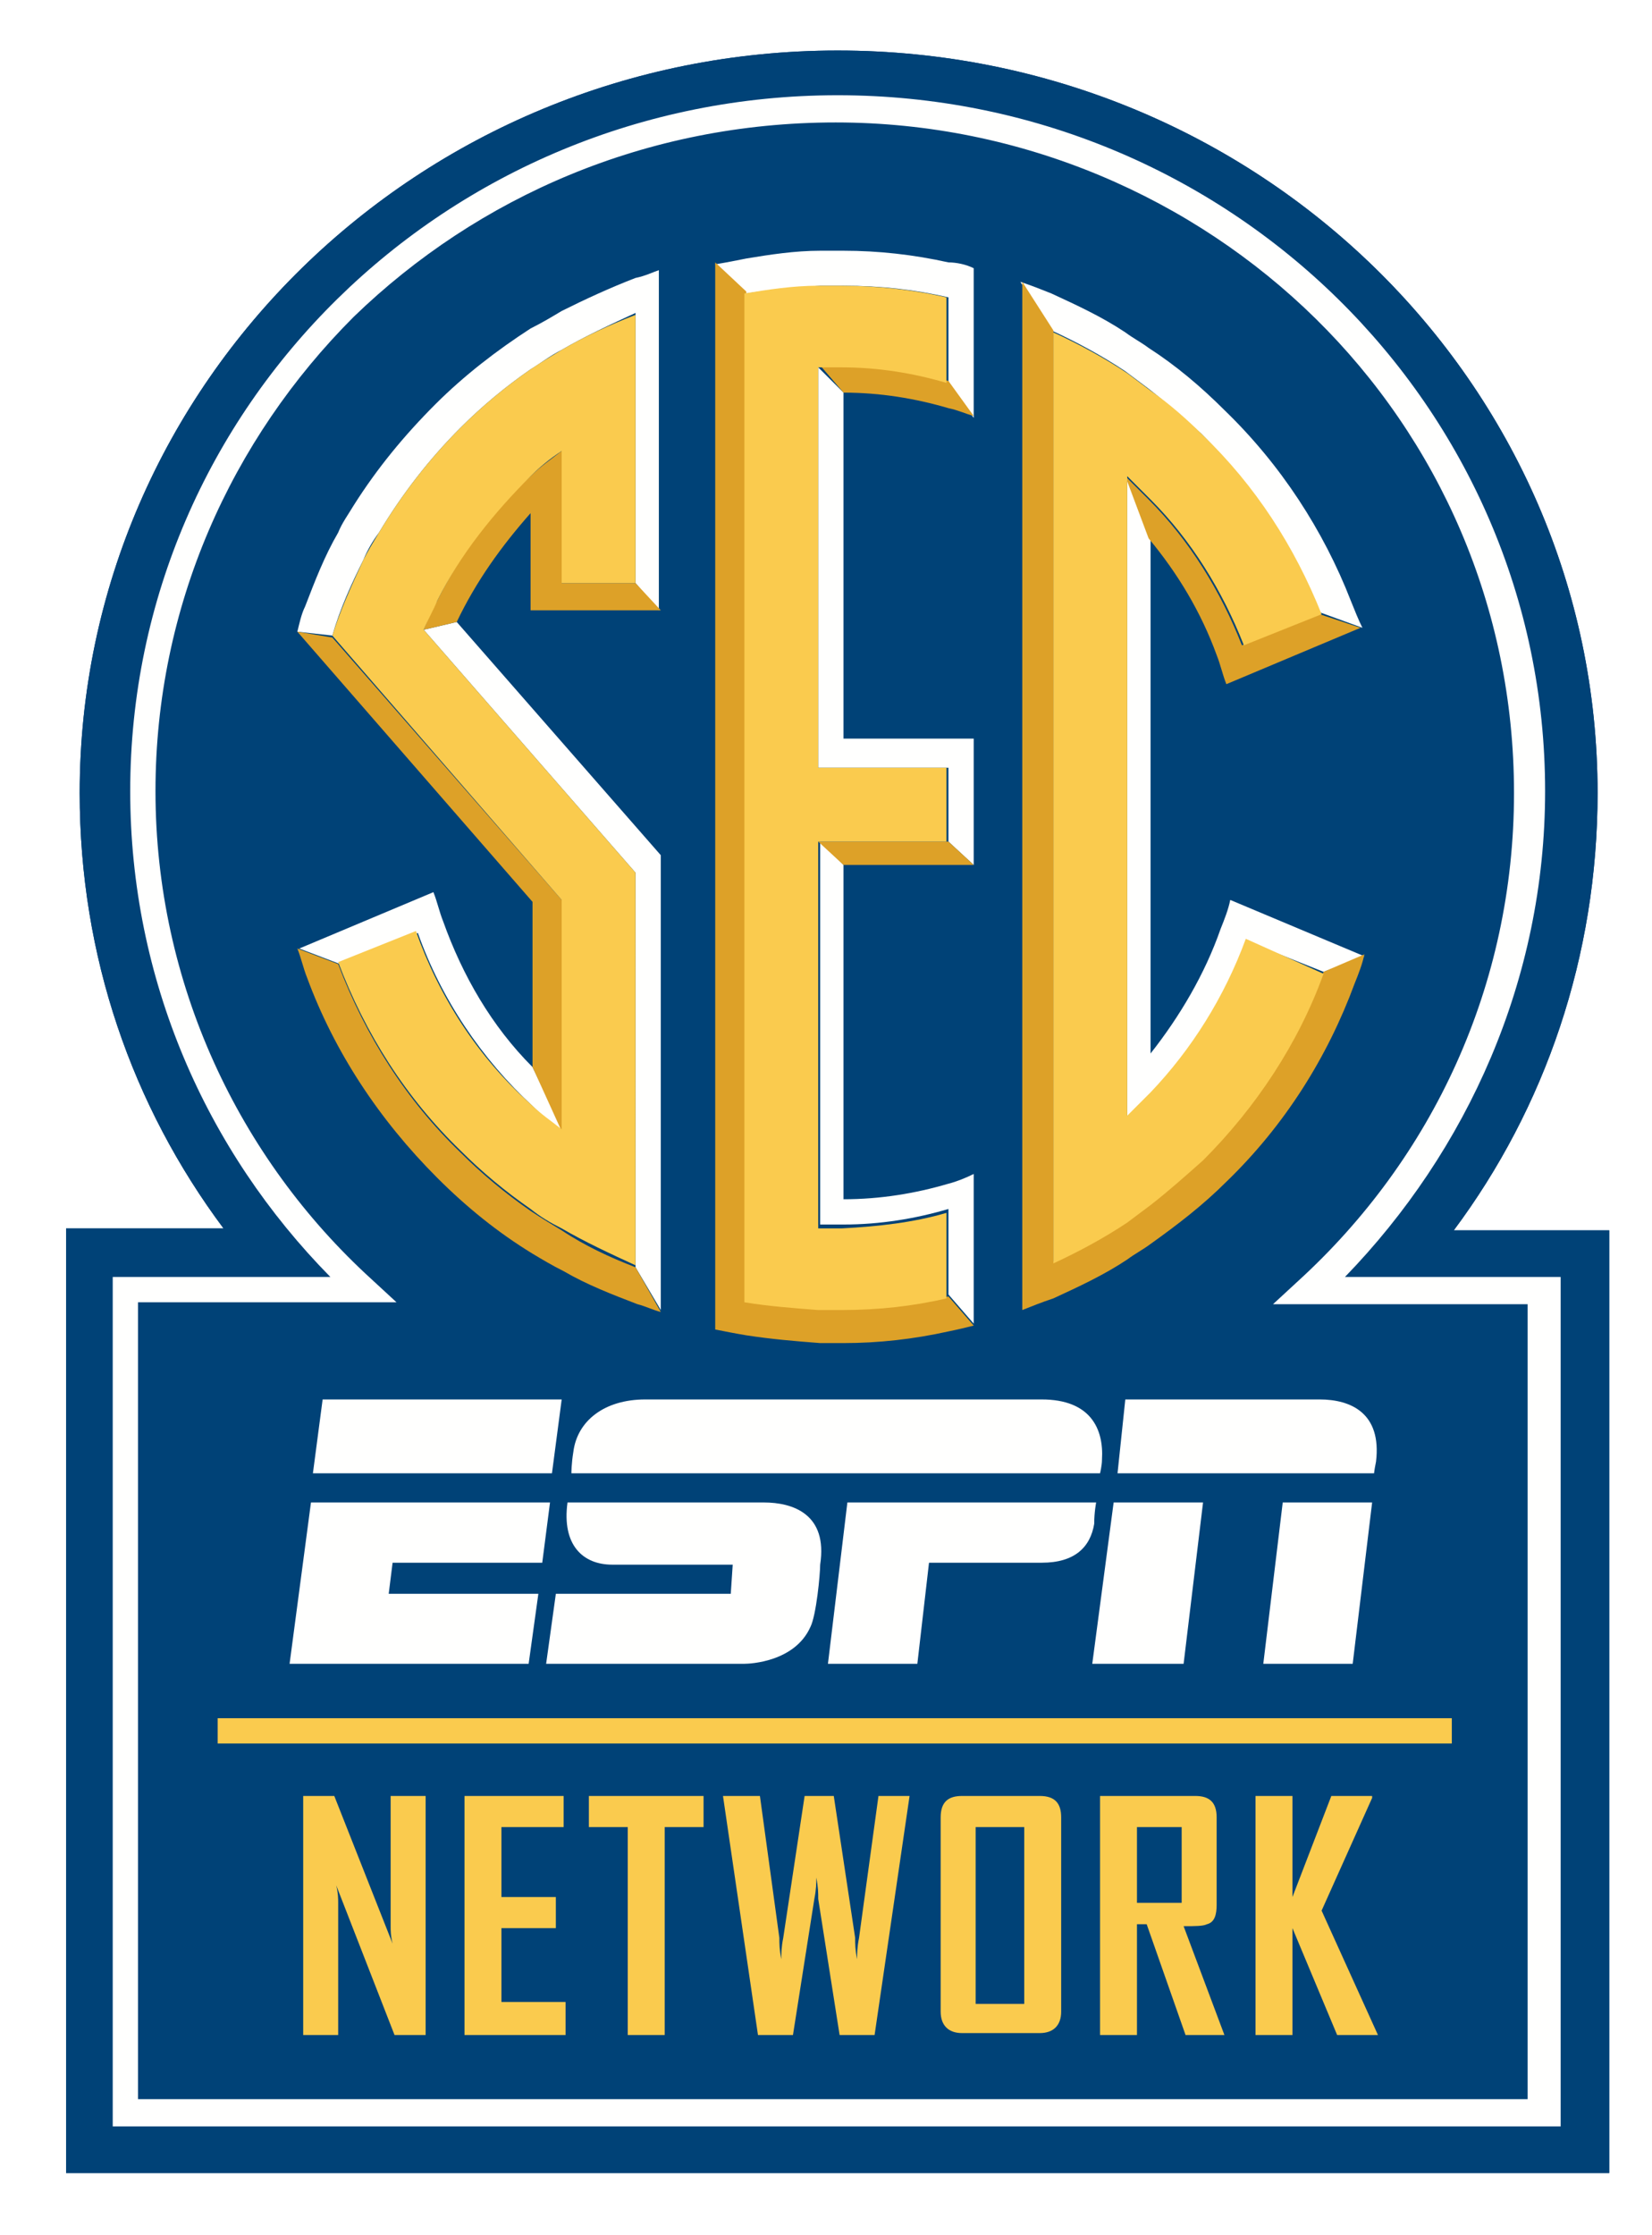 <?xml version="1.0" encoding="utf-8"?>
<!-- Generator: Adobe Illustrator 21.0.2, SVG Export Plug-In . SVG Version: 6.00 Build 0)  -->
<svg version="1.1" id="Layer_1" xmlns="http://www.w3.org/2000/svg" xmlns:xlink="http://www.w3.org/1999/xlink" x="0px" y="0px"
	 viewBox="0 0 85 115" style="enable-background:new 0 0 85 115;" xml:space="preserve">
<style type="text/css">
	.st0{clip-path:url(#SVGID_2_);}
	.st1{clip-path:url(#SVGID_4_);fill:#004277;}
	.st2{clip-path:url(#SVGID_6_);}
	.st3{clip-path:url(#SVGID_8_);fill:#004277;}
	.st4{clip-path:url(#SVGID_10_);}
	.st5{clip-path:url(#SVGID_12_);fill:#FFFFFE;}
	.st6{clip-path:url(#SVGID_14_);}
	.st7{clip-path:url(#SVGID_16_);fill:#FFFFFE;}
	.st8{clip-path:url(#SVGID_18_);}
	.st9{clip-path:url(#SVGID_20_);fill:#FFFFFE;}
	.st10{clip-path:url(#SVGID_22_);}
	.st11{clip-path:url(#SVGID_24_);fill:#FFFFFE;}
	.st12{clip-path:url(#SVGID_26_);}
	.st13{clip-path:url(#SVGID_28_);fill:#FFFFFE;}
	.st14{clip-path:url(#SVGID_30_);}
	.st15{clip-path:url(#SVGID_32_);fill:#FFFFFE;}
	.st16{clip-path:url(#SVGID_34_);}
	.st17{clip-path:url(#SVGID_36_);fill:#FFFFFE;}
	.st18{clip-path:url(#SVGID_38_);}
	.st19{clip-path:url(#SVGID_40_);fill:#FFFFFE;}
	.st20{clip-path:url(#SVGID_42_);}
	.st21{clip-path:url(#SVGID_44_);fill:#DDA128;}
	.st22{clip-path:url(#SVGID_46_);}
	.st23{clip-path:url(#SVGID_48_);fill:#DDA128;}
	.st24{clip-path:url(#SVGID_50_);}
	.st25{clip-path:url(#SVGID_52_);fill:#DDA128;}
	.st26{clip-path:url(#SVGID_54_);}
	.st27{clip-path:url(#SVGID_56_);fill:#DDA128;}
	.st28{clip-path:url(#SVGID_58_);}
	.st29{clip-path:url(#SVGID_60_);fill:#DDA128;}
	.st30{clip-path:url(#SVGID_62_);}
	.st31{clip-path:url(#SVGID_64_);fill:#DDA128;}
	.st32{clip-path:url(#SVGID_66_);}
	.st33{clip-path:url(#SVGID_68_);fill:#DDA128;}
	.st34{clip-path:url(#SVGID_70_);}
	.st35{clip-path:url(#SVGID_72_);fill:#DDA128;}
	.st36{clip-path:url(#SVGID_74_);}
	.st37{clip-path:url(#SVGID_76_);fill:#FACB4E;}
	.st38{clip-path:url(#SVGID_78_);}
	.st39{clip-path:url(#SVGID_80_);fill:#FACB4E;}
	.st40{clip-path:url(#SVGID_82_);}
	.st41{clip-path:url(#SVGID_84_);fill:#FACB4E;}
	.st42{clip-path:url(#SVGID_86_);}
	.st43{clip-path:url(#SVGID_88_);fill:#FFFFFE;}
	.st44{clip-path:url(#SVGID_90_);}
	.st45{clip-path:url(#SVGID_92_);fill:#FACB4E;}
	.st46{clip-path:url(#SVGID_94_);}
	.st47{clip-path:url(#SVGID_96_);fill:#FACB4E;}
	.st48{clip-path:url(#SVGID_98_);}
	.st49{clip-path:url(#SVGID_100_);fill:#FACB4E;}
	.st50{clip-path:url(#SVGID_102_);}
	.st51{clip-path:url(#SVGID_104_);fill:#FACB4E;}
	.st52{clip-path:url(#SVGID_106_);}
	.st53{clip-path:url(#SVGID_108_);fill:#FACB4E;}
	.st54{clip-path:url(#SVGID_110_);}
	.st55{clip-path:url(#SVGID_112_);fill:#FACB4E;}
	.st56{clip-path:url(#SVGID_114_);}
	.st57{clip-path:url(#SVGID_116_);fill:#FACB4E;}
	.st58{clip-path:url(#SVGID_118_);}
	.st59{clip-path:url(#SVGID_120_);fill:#FACB4E;}
	.st60{clip-path:url(#SVGID_122_);}
	.st61{clip-path:url(#SVGID_124_);fill:#FFFFFE;}
	.st62{clip-path:url(#SVGID_126_);}
	.st63{clip-path:url(#SVGID_128_);fill:#FFFFFE;}
	.st64{clip-path:url(#SVGID_130_);}
	.st65{clip-path:url(#SVGID_132_);fill:#FFFFFE;}
	.st66{clip-path:url(#SVGID_134_);}
	.st67{clip-path:url(#SVGID_136_);fill:#FFFFFE;}
	.st68{clip-path:url(#SVGID_138_);}
	.st69{clip-path:url(#SVGID_140_);fill:#FFFFFE;}
	.st70{clip-path:url(#SVGID_142_);}
	.st71{clip-path:url(#SVGID_144_);fill:#FFFFFE;}
	.st72{clip-path:url(#SVGID_146_);}
	.st73{clip-path:url(#SVGID_148_);fill:#FFFFFE;}
	.st74{clip-path:url(#SVGID_150_);}
	.st75{clip-path:url(#SVGID_152_);fill:#FFFFFE;}
</style>
<title>SECESPN</title>
<g>
	<g>
		<defs>
			<path id="SVGID_1_" d="M82.2,40.8c0-21.1-17.5-38.2-39.1-38.2C21.6,2.6,4.1,19.7,4.1,40.8c0,8.4,2.7,16.1,7.4,22.4H3.4l0,48.6
				h79.4V63.3h-8C79.5,57,82.2,49.2,82.2,40.8"/>
		</defs>
		<clipPath id="SVGID_2_">
			<use xlink:href="#SVGID_1_"  style="overflow:visible;"/>
		</clipPath>
		<g class="st0">
			<defs>
				<rect id="SVGID_3_" x="-2414.9" y="-453.6" width="2756" height="1496"/>
			</defs>
			<clipPath id="SVGID_4_">
				<use xlink:href="#SVGID_3_"  style="overflow:visible;"/>
			</clipPath>
			<rect x="-6.6" y="-7.4" class="st1" width="99.4" height="129.2"/>
		</g>
	</g>
	<g>
		<defs>
			<path id="SVGID_5_" d="M82.2,40.8c0-21.1-17.5-38.2-39.1-38.2C21.6,2.6,4.1,19.7,4.1,40.8c0,8.4,2.7,16.1,7.4,22.4H3.4l0,48.6
				h79.4V63.3h-8C79.5,57,82.2,49.2,82.2,40.8"/>
		</defs>
		<clipPath id="SVGID_6_">
			<use xlink:href="#SVGID_5_"  style="overflow:visible;"/>
		</clipPath>
		<g class="st2">
			<defs>
				<rect id="SVGID_7_" x="-2414.9" y="-453.6" width="2756" height="1496"/>
			</defs>
			<clipPath id="SVGID_8_">
				<use xlink:href="#SVGID_7_"  style="overflow:visible;"/>
			</clipPath>
			<rect x="-6.6" y="-7.4" class="st3" width="99.4" height="129.2"/>
		</g>
	</g>
	<g>
		<defs>
			<path id="SVGID_9_" d="M69.5,30.9c-1.4-3.6-3.6-7-6.5-9.8c-1.2-1.2-2.5-2.3-3.9-3.2c-0.4-0.3-0.8-0.5-1.2-0.8
				c-1.2-0.8-2.5-1.4-3.8-2v0v0c-0.5-0.2-1-0.4-1.6-0.6l1.6,2.5c1.3,0.6,2.6,1.3,3.8,2.1c0.4,0.3,0.8,0.6,1.2,0.9
				c0.9,0.7,1.8,1.5,2.7,2.3c2.6,2.6,4.7,5.7,6.1,9.2l2.2,0.8C69.9,31.9,69.7,31.4,69.5,30.9"/>
		</defs>
		<clipPath id="SVGID_10_">
			<use xlink:href="#SVGID_9_"  style="overflow:visible;"/>
		</clipPath>
		<g class="st4">
			<defs>
				<rect id="SVGID_11_" x="-2414.9" y="-453.6" width="2756" height="1496"/>
			</defs>
			<clipPath id="SVGID_12_">
				<use xlink:href="#SVGID_11_"  style="overflow:visible;"/>
			</clipPath>
			<rect x="42.5" y="4.5" class="st5" width="37.5" height="37.9"/>
		</g>
	</g>
	<g>
		<defs>
			<path id="SVGID_13_" d="M63.3,46.3c-0.1,0.5-0.3,1-0.5,1.5c-0.8,2.3-2.1,4.5-3.6,6.4V27.8l-1.2-3.2v32.9c0.4-0.4,0.8-0.8,1.2-1.2
				c2.2-2.2,3.9-4.9,4.9-7.9l4,1.6l2.1-0.8L63.3,46.3"/>
		</defs>
		<clipPath id="SVGID_14_">
			<use xlink:href="#SVGID_13_"  style="overflow:visible;"/>
		</clipPath>
		<g class="st6">
			<defs>
				<rect id="SVGID_15_" x="-2414.9" y="-453.6" width="2756" height="1496"/>
			</defs>
			<clipPath id="SVGID_16_">
				<use xlink:href="#SVGID_15_"  style="overflow:visible;"/>
			</clipPath>
			<rect x="47.9" y="14.5" class="st7" width="32.3" height="52.9"/>
		</g>
	</g>
	<g>
		<defs>
			<path id="SVGID_17_" d="M48.8,13.5c-1.8-0.4-3.6-0.6-5.4-0.6c-0.1,0-0.3,0-0.4,0c-0.3,0-0.5,0-0.8,0c-1.3,0-2.6,0.2-3.8,0.4
				c-0.5,0.1-1,0.2-1.6,0.3l1.6,1.5c1.2-0.2,2.5-0.3,3.8-0.4c0.3,0,0.5,0,0.8,0c0.1,0,0.3,0,0.4,0c1.9,0,3.7,0.2,5.4,0.6v4.4
				l1.3,1.8v-7.7C49.7,13.6,49.2,13.5,48.8,13.5"/>
		</defs>
		<clipPath id="SVGID_18_">
			<use xlink:href="#SVGID_17_"  style="overflow:visible;"/>
		</clipPath>
		<g class="st8">
			<defs>
				<rect id="SVGID_19_" x="-2414.9" y="-453.6" width="2756" height="1496"/>
			</defs>
			<clipPath id="SVGID_20_">
				<use xlink:href="#SVGID_19_"  style="overflow:visible;"/>
			</clipPath>
			<rect x="26.7" y="2.9" class="st9" width="33.4" height="28.6"/>
		</g>
	</g>
	<g>
		<defs>
			<path id="SVGID_21_" d="M48.8,60.9c-1.7,0.5-3.5,0.8-5.4,0.8V44.5l-1.2-1.2v19.7c0.3,0,0.5,0,0.8,0c0.1,0,0.3,0,0.4,0
				c1.9,0,3.7-0.3,5.4-0.8v4.4l1.3,1.5v-7.7C49.7,60.6,49.2,60.8,48.8,60.9"/>
		</defs>
		<clipPath id="SVGID_22_">
			<use xlink:href="#SVGID_21_"  style="overflow:visible;"/>
		</clipPath>
		<g class="st10">
			<defs>
				<rect id="SVGID_23_" x="-2414.9" y="-453.6" width="2756" height="1496"/>
			</defs>
			<clipPath id="SVGID_24_">
				<use xlink:href="#SVGID_23_"  style="overflow:visible;"/>
			</clipPath>
			<rect x="32.1" y="33.3" class="st11" width="28" height="44.8"/>
		</g>
	</g>
	<g>
		<defs>
			<polyline id="SVGID_25_" points="43.4,38 43.4,20.2 42.1,18.9 42.1,39.5 48.8,39.5 48.8,43.3 50.1,44.5 50.1,38 43.4,38 			"/>
		</defs>
		<clipPath id="SVGID_26_">
			<use xlink:href="#SVGID_25_"  style="overflow:visible;"/>
		</clipPath>
		<g class="st12">
			<defs>
				<rect id="SVGID_27_" x="-2414.9" y="-453.6" width="2756" height="1496"/>
			</defs>
			<clipPath id="SVGID_28_">
				<use xlink:href="#SVGID_27_"  style="overflow:visible;"/>
			</clipPath>
			<rect x="32.1" y="8.9" class="st13" width="28" height="45.7"/>
		</g>
	</g>
	<g>
		<defs>
			<path id="SVGID_29_" d="M27.4,54.9c-2.1-2.1-3.6-4.7-4.6-7.5c-0.2-0.5-0.3-1-0.5-1.5l-6.9,2.9l2.1,0.8l4-1.6
				c1.2,3.4,3.3,6.5,5.9,8.9c0.5,0.5,1,0.9,1.6,1.3L27.4,54.9"/>
		</defs>
		<clipPath id="SVGID_30_">
			<use xlink:href="#SVGID_29_"  style="overflow:visible;"/>
		</clipPath>
		<g class="st14">
			<defs>
				<rect id="SVGID_31_" x="-2414.9" y="-453.6" width="2756" height="1496"/>
			</defs>
			<clipPath id="SVGID_32_">
				<use xlink:href="#SVGID_31_"  style="overflow:visible;"/>
			</clipPath>
			<rect x="5.3" y="35.9" class="st15" width="33.6" height="32.3"/>
		</g>
	</g>
	<g>
		<defs>
			<polyline id="SVGID_33_" points="23.5,32 21.8,32.4 32.7,44.9 32.7,65.2 34,67.4 34,44 23.5,32 			"/>
		</defs>
		<clipPath id="SVGID_34_">
			<use xlink:href="#SVGID_33_"  style="overflow:visible;"/>
		</clipPath>
		<g class="st16">
			<defs>
				<rect id="SVGID_35_" x="-2414.9" y="-453.6" width="2756" height="1496"/>
			</defs>
			<clipPath id="SVGID_36_">
				<use xlink:href="#SVGID_35_"  style="overflow:visible;"/>
			</clipPath>
			<rect x="11.8" y="22" class="st17" width="32.1" height="55.5"/>
		</g>
	</g>
	<g>
		<defs>
			<path id="SVGID_37_" d="M32.7,14.3c-1.3,0.5-2.6,1.1-3.8,1.7c-0.5,0.3-1,0.6-1.6,0.9c-1.7,1.1-3.4,2.4-4.9,3.9
				c-1.6,1.6-3,3.3-4.2,5.2c-0.3,0.5-0.6,0.9-0.8,1.4c-0.7,1.2-1.2,2.5-1.7,3.8c-0.2,0.4-0.3,0.9-0.4,1.3l1.8,0.2
				c0.4-1.4,1-2.7,1.6-3.9h0c0.2-0.5,0.5-1,0.8-1.4c1.2-2,2.6-3.8,4.2-5.4c1.1-1.1,2.3-2.1,3.6-3c0.5-0.3,1-0.7,1.6-1
				c1.2-0.7,2.5-1.3,3.8-1.9V30l1.2,1.4V13.9C33.6,14,33.2,14.2,32.7,14.3"/>
		</defs>
		<clipPath id="SVGID_38_">
			<use xlink:href="#SVGID_37_"  style="overflow:visible;"/>
		</clipPath>
		<g class="st18">
			<defs>
				<rect id="SVGID_39_" x="-2414.9" y="-453.6" width="2756" height="1496"/>
			</defs>
			<clipPath id="SVGID_40_">
				<use xlink:href="#SVGID_39_"  style="overflow:visible;"/>
			</clipPath>
			<rect x="5.3" y="3.9" class="st19" width="38.6" height="38.9"/>
		</g>
	</g>
	<g>
		<defs>
			<polyline id="SVGID_41_" points="48.8,43.3 42.1,43.3 43.4,44.5 50.1,44.5 48.8,43.3 			"/>
		</defs>
		<clipPath id="SVGID_42_">
			<use xlink:href="#SVGID_41_"  style="overflow:visible;"/>
		</clipPath>
		<g class="st20">
			<defs>
				<rect id="SVGID_43_" x="-2414.9" y="-453.6" width="2756" height="1496"/>
			</defs>
			<clipPath id="SVGID_44_">
				<use xlink:href="#SVGID_43_"  style="overflow:visible;"/>
			</clipPath>
			<rect x="32.1" y="33.3" class="st21" width="28" height="21.2"/>
		</g>
	</g>
	<g>
		<defs>
			<path id="SVGID_45_" d="M48.8,19.6c-1.7-0.5-3.5-0.7-5.4-0.8c-0.1,0-0.3,0-0.4,0c-0.3,0-0.5,0-0.8,0l1.2,1.4
				c1.9,0,3.7,0.3,5.4,0.8c0.5,0.1,0.9,0.3,1.3,0.4L48.8,19.6"/>
		</defs>
		<clipPath id="SVGID_46_">
			<use xlink:href="#SVGID_45_"  style="overflow:visible;"/>
		</clipPath>
		<g class="st22">
			<defs>
				<rect id="SVGID_47_" x="-2414.9" y="-453.6" width="2756" height="1496"/>
			</defs>
			<clipPath id="SVGID_48_">
				<use xlink:href="#SVGID_47_"  style="overflow:visible;"/>
			</clipPath>
			<rect x="32.1" y="8.8" class="st23" width="28" height="22.6"/>
		</g>
	</g>
	<g>
		<defs>
			<path id="SVGID_49_" d="M48.8,66.7c-1.7,0.4-3.6,0.6-5.4,0.6c-0.1,0-0.3,0-0.4,0c-0.3,0-0.5,0-0.8,0c-1.3,0-2.6-0.2-3.8-0.4V15
				l-1.6-1.5v54.9c0.5,0.1,1,0.2,1.6,0.3c1.3,0.2,2.5,0.3,3.8,0.4c0.3,0,0.5,0,0.8,0c0.1,0,0.3,0,0.4,0c1.8,0,3.6-0.2,5.4-0.6
				c0.5-0.1,0.9-0.2,1.3-0.3L48.8,66.7"/>
		</defs>
		<clipPath id="SVGID_50_">
			<use xlink:href="#SVGID_49_"  style="overflow:visible;"/>
		</clipPath>
		<g class="st24">
			<defs>
				<rect id="SVGID_51_" x="-2414.9" y="-453.6" width="2756" height="1496"/>
			</defs>
			<clipPath id="SVGID_52_">
				<use xlink:href="#SVGID_51_"  style="overflow:visible;"/>
			</clipPath>
			<rect x="26.7" y="3.5" class="st25" width="33.4" height="75.5"/>
		</g>
	</g>
	<g>
		<defs>
			<path id="SVGID_53_" d="M67.9,31.6l-4,1.6c-1.1-2.8-2.7-5.4-4.8-7.5c-0.4-0.4-0.8-0.8-1.2-1.2l1.2,3.2c1.5,1.8,2.7,3.8,3.5,6
				c0.2,0.5,0.3,1,0.5,1.5l6.9-2.9L67.9,31.6"/>
		</defs>
		<clipPath id="SVGID_54_">
			<use xlink:href="#SVGID_53_"  style="overflow:visible;"/>
		</clipPath>
		<g class="st26">
			<defs>
				<rect id="SVGID_55_" x="-2414.9" y="-453.6" width="2756" height="1496"/>
			</defs>
			<clipPath id="SVGID_56_">
				<use xlink:href="#SVGID_55_"  style="overflow:visible;"/>
			</clipPath>
			<rect x="47.9" y="14.5" class="st27" width="32.1" height="30.7"/>
		</g>
	</g>
	<g>
		<defs>
			<path id="SVGID_57_" d="M68.1,50c-1.4,3.7-3.5,6.9-6.2,9.6c-0.8,0.8-1.7,1.6-2.7,2.3c-0.4,0.3-0.8,0.6-1.2,0.9
				c-1.2,0.8-2.5,1.5-3.8,2.1V17l-1.6-2.5v52.9c0.5-0.2,1-0.4,1.6-0.6c1.3-0.6,2.6-1.2,3.8-2c0.4-0.3,0.8-0.5,1.2-0.8
				c1.4-1,2.7-2,3.9-3.2c3-2.9,5.2-6.4,6.6-10.2c0.2-0.5,0.4-1,0.5-1.5L68.1,50"/>
		</defs>
		<clipPath id="SVGID_58_">
			<use xlink:href="#SVGID_57_"  style="overflow:visible;"/>
		</clipPath>
		<g class="st28">
			<defs>
				<rect id="SVGID_59_" x="-2414.9" y="-453.6" width="2756" height="1496"/>
			</defs>
			<clipPath id="SVGID_60_">
				<use xlink:href="#SVGID_59_"  style="overflow:visible;"/>
			</clipPath>
			<rect x="42.5" y="4.5" class="st29" width="37.7" height="72.9"/>
		</g>
	</g>
	<g>
		<defs>
			<path id="SVGID_61_" d="M32.7,65.2c-1.3-0.5-2.6-1.1-3.8-1.9v0v0c-0.5-0.3-1-0.6-1.6-1c-1.3-0.9-2.5-1.9-3.6-3
				c-2.8-2.7-4.9-6-6.3-9.7l-2.1-0.8c0.2,0.5,0.3,1,0.5,1.5c1.4,3.8,3.7,7.3,6.7,10.3c1.5,1.5,3.1,2.8,4.9,3.9
				c0.5,0.3,1,0.6,1.6,0.9v0c1.2,0.7,2.5,1.2,3.8,1.7c0.4,0.1,0.8,0.3,1.2,0.4L32.7,65.2"/>
		</defs>
		<clipPath id="SVGID_62_">
			<use xlink:href="#SVGID_61_"  style="overflow:visible;"/>
		</clipPath>
		<g class="st30">
			<defs>
				<rect id="SVGID_63_" x="-2414.9" y="-453.6" width="2756" height="1496"/>
			</defs>
			<clipPath id="SVGID_64_">
				<use xlink:href="#SVGID_63_"  style="overflow:visible;"/>
			</clipPath>
			<rect x="5.3" y="38.8" class="st31" width="38.6" height="38.7"/>
		</g>
	</g>
	<g>
		<defs>
			<polyline id="SVGID_65_" points="17.1,32.8 15.3,32.5 27.4,46.4 27.4,54.9 28.9,58.2 28.9,46.3 17.1,32.8 			"/>
		</defs>
		<clipPath id="SVGID_66_">
			<use xlink:href="#SVGID_65_"  style="overflow:visible;"/>
		</clipPath>
		<g class="st32">
			<defs>
				<rect id="SVGID_67_" x="-2414.9" y="-453.6" width="2756" height="1496"/>
			</defs>
			<clipPath id="SVGID_68_">
				<use xlink:href="#SVGID_67_"  style="overflow:visible;"/>
			</clipPath>
			<rect x="5.3" y="22.5" class="st33" width="33.6" height="45.6"/>
		</g>
	</g>
	<g>
		<defs>
			<path id="SVGID_69_" d="M34,31.4L32.7,30h-3.8v-6.8c-0.5,0.4-1.1,0.8-1.6,1.3c-2,1.8-3.6,4-4.8,6.4c-0.3,0.5-0.5,1-0.7,1.5
				l1.7-0.4c1-2.1,2.3-3.9,3.8-5.6v5H34"/>
		</defs>
		<clipPath id="SVGID_70_">
			<use xlink:href="#SVGID_69_"  style="overflow:visible;"/>
		</clipPath>
		<g class="st34">
			<defs>
				<rect id="SVGID_71_" x="-2414.9" y="-453.6" width="2756" height="1496"/>
			</defs>
			<clipPath id="SVGID_72_">
				<use xlink:href="#SVGID_71_"  style="overflow:visible;"/>
			</clipPath>
			<rect x="11.8" y="13.2" class="st35" width="32.1" height="29.2"/>
		</g>
	</g>
	<g>
		<defs>
			<path id="SVGID_73_" d="M64.1,48.3c-1.1,3-2.8,5.7-4.9,7.9c-0.4,0.4-0.8,0.8-1.2,1.2V24.5c0.4,0.4,0.8,0.8,1.2,1.2
				c2.1,2.1,3.7,4.7,4.8,7.5l4-1.6c-1.4-3.5-3.4-6.6-6.1-9.2c-0.8-0.8-1.7-1.6-2.7-2.3c-0.4-0.3-0.8-0.6-1.2-0.9
				c-1.2-0.8-2.5-1.5-3.8-2.1v47.9c1.3-0.6,2.6-1.3,3.8-2.1c0.4-0.3,0.8-0.6,1.2-0.9c0.9-0.7,1.8-1.5,2.7-2.3c2.7-2.7,4.9-6,6.2-9.6
				L64.1,48.3"/>
		</defs>
		<clipPath id="SVGID_74_">
			<use xlink:href="#SVGID_73_"  style="overflow:visible;"/>
		</clipPath>
		<g class="st36">
			<defs>
				<rect id="SVGID_75_" x="-2414.9" y="-453.6" width="2756" height="1496"/>
			</defs>
			<clipPath id="SVGID_76_">
				<use xlink:href="#SVGID_75_"  style="overflow:visible;"/>
			</clipPath>
			<rect x="44.1" y="7" class="st37" width="34" height="67.9"/>
		</g>
	</g>
	<g>
		<defs>
			<path id="SVGID_77_" d="M42.1,18.9c0.3,0,0.5,0,0.8,0c0.1,0,0.3,0,0.4,0c1.9,0,3.7,0.3,5.4,0.8v-4.4c-1.7-0.4-3.6-0.6-5.4-0.6
				c-0.1,0-0.3,0-0.4,0c-0.3,0-0.5,0-0.8,0c-1.3,0-2.6,0.2-3.8,0.4v51.9c1.2,0.2,2.5,0.3,3.8,0.4c0.3,0,0.5,0,0.8,0
				c0.1,0,0.3,0,0.4,0c1.9,0,3.7-0.2,5.4-0.6v-4.4c-1.7,0.5-3.5,0.7-5.4,0.8c-0.1,0-0.3,0-0.4,0c-0.3,0-0.5,0-0.8,0V43.3h6.6v-3.8
				h-6.6V18.9"/>
		</defs>
		<clipPath id="SVGID_78_">
			<use xlink:href="#SVGID_77_"  style="overflow:visible;"/>
		</clipPath>
		<g class="st38">
			<defs>
				<rect id="SVGID_79_" x="-2414.9" y="-453.6" width="2756" height="1496"/>
			</defs>
			<clipPath id="SVGID_80_">
				<use xlink:href="#SVGID_79_"  style="overflow:visible;"/>
			</clipPath>
			<rect x="28.3" y="4.6" class="st39" width="30.5" height="72.7"/>
		</g>
	</g>
	<g>
		<defs>
			<path id="SVGID_81_" d="M28.9,18L28.9,18L28.9,18c-0.5,0.3-1,0.6-1.6,1c-1.3,0.9-2.5,1.9-3.6,3c-1.6,1.6-3,3.4-4.2,5.4
				c-0.3,0.5-0.6,1-0.8,1.4h0c-0.6,1.3-1.2,2.6-1.6,3.9l11.8,13.6v11.8c-0.5-0.4-1.1-0.8-1.6-1.3c-2.7-2.4-4.7-5.5-5.9-8.9l-4,1.6
				c1.4,3.7,3.5,7,6.3,9.7c1.1,1.1,2.3,2.1,3.6,3c0.5,0.4,1,0.7,1.6,1c1.2,0.7,2.5,1.3,3.8,1.9V44.9L21.8,32.4
				c0.2-0.5,0.5-1,0.7-1.5c1.2-2.4,2.9-4.5,4.8-6.4c0.5-0.5,1-0.9,1.6-1.3V30h3.8V16.2C31.4,16.7,30.1,17.3,28.9,18"/>
		</defs>
		<clipPath id="SVGID_82_">
			<use xlink:href="#SVGID_81_"  style="overflow:visible;"/>
		</clipPath>
		<g class="st40">
			<defs>
				<rect id="SVGID_83_" x="-2414.9" y="-453.6" width="2756" height="1496"/>
			</defs>
			<clipPath id="SVGID_84_">
				<use xlink:href="#SVGID_83_"  style="overflow:visible;"/>
			</clipPath>
			<rect x="7.1" y="6.2" class="st41" width="35.6" height="69"/>
		</g>
	</g>
	<g>
		<defs>
			<path id="SVGID_85_" d="M69.2,65.7c6.3-6.5,10.3-15.3,10.3-25c0-19.8-16.3-35.8-36.4-35.8S6.7,20.9,6.7,40.7
				c0,9.7,3.9,18.5,10.3,25H5.8v43.7h74.5V65.7H69.2z M78.7,108H7.1v-41h13.3l-1.3-1.2C12.3,59.6,8,50.6,8,40.7
				c0-9.5,3.9-18.1,10.2-24.4C24.6,10.1,33.3,6.3,43,6.3c9.6,0,18.4,3.9,24.7,10.1c6.3,6.2,10.2,14.8,10.2,24.4
				c0,9.9-4.2,18.8-11.1,25.1l-1.3,1.2h13.1V108z"/>
		</defs>
		<clipPath id="SVGID_86_">
			<use xlink:href="#SVGID_85_"  style="overflow:visible;"/>
		</clipPath>
		<g class="st42">
			<defs>
				<rect id="SVGID_87_" x="-2414.9" y="-453.6" width="2756" height="1496"/>
			</defs>
			<clipPath id="SVGID_88_">
				<use xlink:href="#SVGID_87_"  style="overflow:visible;"/>
			</clipPath>
			<rect x="-4.2" y="-5.1" class="st43" width="94.5" height="124.5"/>
		</g>
	</g>
	<g>
		<defs>
			<path id="SVGID_89_" d="M21.9,104.7h-1.6l-3-7.7c0.1,0.4,0.1,0.7,0.1,0.9v6.8h-1.8V92.4h1.6l3,7.6c-0.1-0.4-0.1-0.7-0.1-0.9v-6.7
				h1.8V104.7"/>
		</defs>
		<clipPath id="SVGID_90_">
			<use xlink:href="#SVGID_89_"  style="overflow:visible;"/>
		</clipPath>
		<g class="st44">
			<defs>
				<rect id="SVGID_91_" x="-2414.9" y="-453.6" width="2756" height="1496"/>
			</defs>
			<clipPath id="SVGID_92_">
				<use xlink:href="#SVGID_91_"  style="overflow:visible;"/>
			</clipPath>
			<rect x="5.6" y="82.4" class="st45" width="26.3" height="32.3"/>
		</g>
	</g>
	<g>
		<defs>
			<polyline id="SVGID_93_" points="29.1,104.7 23.9,104.7 23.9,92.4 29,92.4 29,94 25.8,94 25.8,97.6 28.6,97.6 28.6,99.2 
				25.8,99.2 25.8,103 29.1,103 29.1,104.7 			"/>
		</defs>
		<clipPath id="SVGID_94_">
			<use xlink:href="#SVGID_93_"  style="overflow:visible;"/>
		</clipPath>
		<g class="st46">
			<defs>
				<rect id="SVGID_95_" x="-2414.9" y="-453.6" width="2756" height="1496"/>
			</defs>
			<clipPath id="SVGID_96_">
				<use xlink:href="#SVGID_95_"  style="overflow:visible;"/>
			</clipPath>
			<rect x="13.9" y="82.4" class="st47" width="25.2" height="32.3"/>
		</g>
	</g>
	<g>
		<defs>
			<polyline id="SVGID_97_" points="36.2,94 34.2,94 34.2,104.7 32.3,104.7 32.3,94 30.3,94 30.3,92.4 36.2,92.4 36.2,94 			"/>
		</defs>
		<clipPath id="SVGID_98_">
			<use xlink:href="#SVGID_97_"  style="overflow:visible;"/>
		</clipPath>
		<g class="st48">
			<defs>
				<rect id="SVGID_99_" x="-2414.9" y="-453.6" width="2756" height="1496"/>
			</defs>
			<clipPath id="SVGID_100_">
				<use xlink:href="#SVGID_99_"  style="overflow:visible;"/>
			</clipPath>
			<rect x="20.3" y="82.4" class="st49" width="26" height="32.3"/>
		</g>
	</g>
	<g>
		<defs>
			<path id="SVGID_101_" d="M46.8,92.4L45,104.7h-1.8l-1.1-7c0-0.3,0-0.6-0.1-1.1c0,0.3,0,0.6-0.1,1.1l-1.1,7H39l-1.8-12.3h1.9
				l1,7.3c0,0.3,0,0.6,0.1,1.1c0-0.3,0-0.6,0.1-1.1l1.1-7.3h1.5l1.1,7.3c0,0.3,0,0.6,0.1,1.1c0-0.3,0-0.6,0.1-1.1l1-7.3H46.8"/>
		</defs>
		<clipPath id="SVGID_102_">
			<use xlink:href="#SVGID_101_"  style="overflow:visible;"/>
		</clipPath>
		<g class="st50">
			<defs>
				<rect id="SVGID_103_" x="-2414.9" y="-453.6" width="2756" height="1496"/>
			</defs>
			<clipPath id="SVGID_104_">
				<use xlink:href="#SVGID_103_"  style="overflow:visible;"/>
			</clipPath>
			<rect x="27.2" y="82.4" class="st51" width="29.6" height="32.3"/>
		</g>
	</g>
	<g>
		<defs>
			<path id="SVGID_105_" d="M54.6,103.5c0,0.7-0.4,1.1-1.1,1.1h-4c-0.7,0-1.1-0.4-1.1-1.1v-10c0-0.8,0.4-1.1,1.1-1.1h4
				c0.8,0,1.1,0.4,1.1,1.1V103.5z M50.2,103.1h2.5V94h-2.5V103.1z"/>
		</defs>
		<clipPath id="SVGID_106_">
			<use xlink:href="#SVGID_105_"  style="overflow:visible;"/>
		</clipPath>
		<g class="st52">
			<defs>
				<rect id="SVGID_107_" x="-2414.9" y="-453.6" width="2756" height="1496"/>
			</defs>
			<clipPath id="SVGID_108_">
				<use xlink:href="#SVGID_107_"  style="overflow:visible;"/>
			</clipPath>
			<rect x="38.4" y="82.4" class="st53" width="26.3" height="32.3"/>
		</g>
	</g>
	<g>
		<defs>
			<polyline id="SVGID_109_" points="70.9,104.7 68.8,104.7 66.5,99.2 66.5,104.7 64.6,104.7 64.6,92.4 66.5,92.4 66.5,97.6 
				68.5,92.4 70.6,92.4 70.6,92.5 68,98.3 70.9,104.7 			"/>
		</defs>
		<clipPath id="SVGID_110_">
			<use xlink:href="#SVGID_109_"  style="overflow:visible;"/>
		</clipPath>
		<g class="st54">
			<defs>
				<rect id="SVGID_111_" x="-2414.9" y="-453.6" width="2756" height="1496"/>
			</defs>
			<clipPath id="SVGID_112_">
				<use xlink:href="#SVGID_111_"  style="overflow:visible;"/>
			</clipPath>
			<rect x="54.6" y="82.4" class="st55" width="26.3" height="32.3"/>
		</g>
	</g>
	<g>
		<defs>
			<rect id="SVGID_113_" x="11.2" y="88.4" width="63.5" height="1.3"/>
		</defs>
		<clipPath id="SVGID_114_">
			<use xlink:href="#SVGID_113_"  style="overflow:visible;"/>
		</clipPath>
		<g class="st56">
			<defs>
				<rect id="SVGID_115_" x="-2414.9" y="-453.6" width="2756" height="1496"/>
			</defs>
			<clipPath id="SVGID_116_">
				<use xlink:href="#SVGID_115_"  style="overflow:visible;"/>
			</clipPath>
			<rect x="1.2" y="78.4" class="st57" width="83.5" height="21.3"/>
		</g>
	</g>
	<g>
		<defs>
			<path id="SVGID_117_" d="M61,104.7H63l-2.1-5.6c0.6,0,1,0,1.2-0.1c0.4-0.1,0.5-0.5,0.5-1v-4.5c0-0.8-0.4-1.1-1.1-1.1h-4.9v12.3
				h1.9V99H59L61,104.7z M58.5,94h2.3v3.9H59v0h-0.5V94z"/>
		</defs>
		<clipPath id="SVGID_118_">
			<use xlink:href="#SVGID_117_"  style="overflow:visible;"/>
		</clipPath>
		<g class="st58">
			<defs>
				<rect id="SVGID_119_" x="-2414.9" y="-453.6" width="2756" height="1496"/>
			</defs>
			<clipPath id="SVGID_120_">
				<use xlink:href="#SVGID_119_"  style="overflow:visible;"/>
			</clipPath>
			<rect x="46.6" y="82.4" class="st59" width="26.4" height="32.3"/>
		</g>
	</g>
	<g>
		<defs>
			<path id="SVGID_121_" d="M53.6,72c0,0-19.3,0-20.4,0c-2.1,0-3.5,1.1-3.7,2.7c-0.1,0.6-0.1,1.1-0.1,1.1h27.2c0,0,0.1-0.4,0.1-0.7
				C56.8,73.5,56.1,72,53.6,72"/>
		</defs>
		<clipPath id="SVGID_122_">
			<use xlink:href="#SVGID_121_"  style="overflow:visible;"/>
		</clipPath>
		<g class="st60">
			<defs>
				<rect id="SVGID_123_" x="-2414.9" y="-453.6" width="2756" height="1496"/>
			</defs>
			<clipPath id="SVGID_124_">
				<use xlink:href="#SVGID_123_"  style="overflow:visible;"/>
			</clipPath>
			<rect x="19.4" y="62" class="st61" width="47.3" height="23.8"/>
		</g>
	</g>
	<g>
		<defs>
			<path id="SVGID_125_" d="M56.4,77.3c0,0-0.1,0.5-0.1,1.1c-0.2,1.2-1,2-2.7,2h-5.8l-0.6,5.2l-4.6,0l1-8.3H56.4"/>
		</defs>
		<clipPath id="SVGID_126_">
			<use xlink:href="#SVGID_125_"  style="overflow:visible;"/>
		</clipPath>
		<g class="st62">
			<defs>
				<rect id="SVGID_127_" x="-2414.9" y="-453.6" width="2756" height="1496"/>
			</defs>
			<clipPath id="SVGID_128_">
				<use xlink:href="#SVGID_127_"  style="overflow:visible;"/>
			</clipPath>
			<rect x="32.5" y="67.3" class="st63" width="33.9" height="28.3"/>
		</g>
	</g>
	<g>
		<defs>
			<polyline id="SVGID_129_" points="28.9,72 28.4,75.8 16.1,75.8 16.6,72 28.9,72 			"/>
		</defs>
		<clipPath id="SVGID_130_">
			<use xlink:href="#SVGID_129_"  style="overflow:visible;"/>
		</clipPath>
		<g class="st64">
			<defs>
				<rect id="SVGID_131_" x="-2414.9" y="-453.6" width="2756" height="1496"/>
			</defs>
			<clipPath id="SVGID_132_">
				<use xlink:href="#SVGID_131_"  style="overflow:visible;"/>
			</clipPath>
			<rect x="6.1" y="62" class="st65" width="32.8" height="23.8"/>
		</g>
	</g>
	<g>
		<defs>
			<polyline id="SVGID_133_" points="16,77.3 28.3,77.3 27.9,80.4 20.2,80.4 20,82 27.7,82 27.2,85.6 14.9,85.6 16,77.3 			"/>
		</defs>
		<clipPath id="SVGID_134_">
			<use xlink:href="#SVGID_133_"  style="overflow:visible;"/>
		</clipPath>
		<g class="st66">
			<defs>
				<rect id="SVGID_135_" x="-2414.9" y="-453.6" width="2756" height="1496"/>
			</defs>
			<clipPath id="SVGID_136_">
				<use xlink:href="#SVGID_135_"  style="overflow:visible;"/>
			</clipPath>
			<rect x="4.9" y="67.3" class="st67" width="33.4" height="28.3"/>
		</g>
	</g>
	<g>
		<defs>
			<path id="SVGID_137_" d="M57.9,72h10c1.6,0,3.2,0.7,2.9,3.2c-0.1,0.5-0.1,0.6-0.1,0.6H57.5L57.9,72"/>
		</defs>
		<clipPath id="SVGID_138_">
			<use xlink:href="#SVGID_137_"  style="overflow:visible;"/>
		</clipPath>
		<g class="st68">
			<defs>
				<rect id="SVGID_139_" x="-2414.9" y="-453.6" width="2756" height="1496"/>
			</defs>
			<clipPath id="SVGID_140_">
				<use xlink:href="#SVGID_139_"  style="overflow:visible;"/>
			</clipPath>
			<rect x="47.5" y="62" class="st69" width="33.5" height="23.8"/>
		</g>
	</g>
	<g>
		<defs>
			<polyline id="SVGID_141_" points="57.3,77.3 61.9,77.3 60.9,85.6 56.2,85.6 57.3,77.3 			"/>
		</defs>
		<clipPath id="SVGID_142_">
			<use xlink:href="#SVGID_141_"  style="overflow:visible;"/>
		</clipPath>
		<g class="st70">
			<defs>
				<rect id="SVGID_143_" x="-2414.9" y="-453.6" width="2756" height="1496"/>
			</defs>
			<clipPath id="SVGID_144_">
				<use xlink:href="#SVGID_143_"  style="overflow:visible;"/>
			</clipPath>
			<rect x="46.2" y="67.3" class="st71" width="25.6" height="28.4"/>
		</g>
	</g>
	<g>
		<defs>
			<polyline id="SVGID_145_" points="66,77.3 70.6,77.3 69.6,85.6 65,85.6 66,77.3 			"/>
		</defs>
		<clipPath id="SVGID_146_">
			<use xlink:href="#SVGID_145_"  style="overflow:visible;"/>
		</clipPath>
		<g class="st72">
			<defs>
				<rect id="SVGID_147_" x="-2414.9" y="-453.6" width="2756" height="1496"/>
			</defs>
			<clipPath id="SVGID_148_">
				<use xlink:href="#SVGID_147_"  style="overflow:visible;"/>
			</clipPath>
			<rect x="55" y="67.3" class="st73" width="25.6" height="28.4"/>
		</g>
	</g>
	<g>
		<defs>
			<path id="SVGID_149_" d="M39.3,77.3c-0.8,0-8.5,0-10.1,0c-0.3,2.2,0.8,3.2,2.3,3.2c0.9,0,6.2,0,6.2,0L37.6,82l-9,0l-0.5,3.6
				c0,0,9.8,0,10.2,0c0.3,0,2.6-0.1,3.4-1.9c0.3-0.6,0.5-2.7,0.5-3.2C42.6,77.9,40.8,77.3,39.3,77.3"/>
		</defs>
		<clipPath id="SVGID_150_">
			<use xlink:href="#SVGID_149_"  style="overflow:visible;"/>
		</clipPath>
		<g class="st74">
			<defs>
				<rect id="SVGID_151_" x="-2414.9" y="-453.6" width="2756" height="1496"/>
			</defs>
			<clipPath id="SVGID_152_">
				<use xlink:href="#SVGID_151_"  style="overflow:visible;"/>
			</clipPath>
			<rect x="18.2" y="67.3" class="st75" width="34.1" height="28.4"/>
		</g>
	</g>
</g>
</svg>
